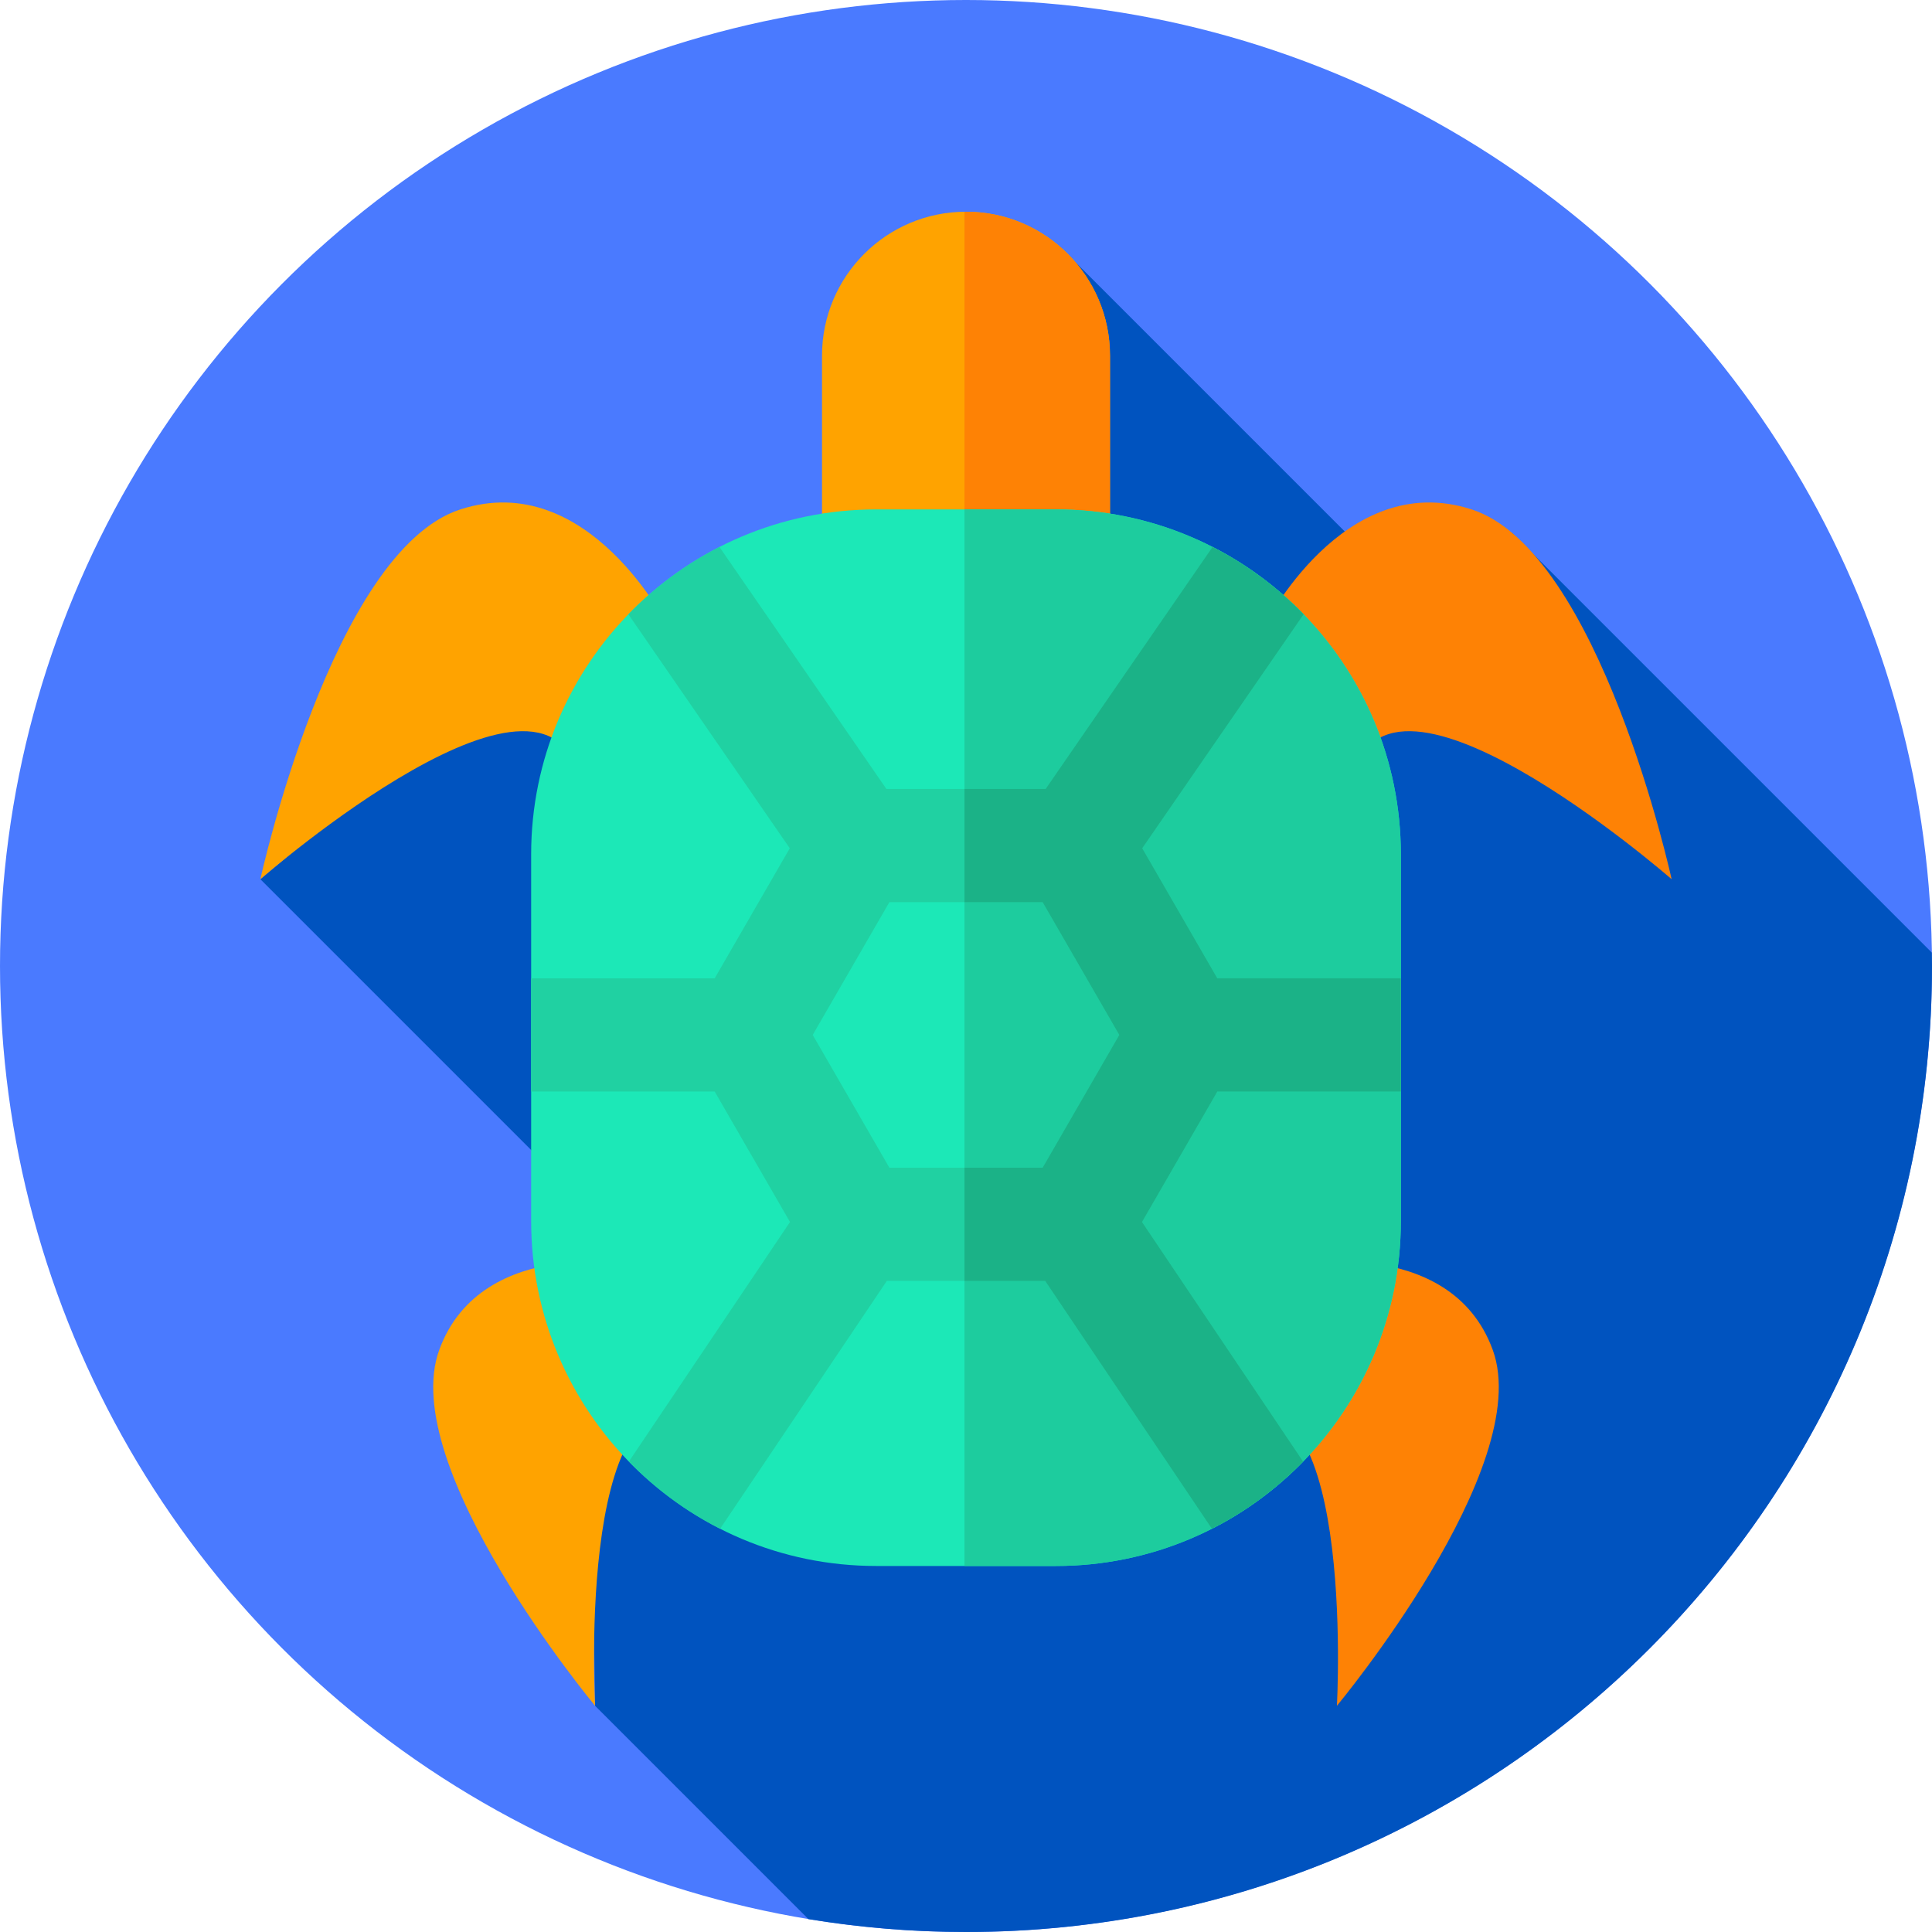 <svg id="Capa_1" enable-background="new 0 0 512 512" height="512" viewBox="0 0 512 512" width="512" xmlns="http://www.w3.org/2000/svg"><circle cx="256" cy="256" fill="#4a7aff" r="256"/><path d="m512 256c0-1.187-.029-2.366-.045-3.549l-111.224-111.224-12.822 31.16-107.106-107.106-120.291 140.436-15.631-36.717-75.881 64 86.649 86.649 2.055 132.405 56.537 56.537c13.592 2.23 27.537 3.409 41.759 3.409 141.385 0 256-114.615 256-256z" fill="#0053bf"/><path d="m177 166s-21-42-55-31-53 98-53 98 79-68.983 85-23.991z" fill="#ffa300"/><path d="m170.228 335.296s-42.535-8.554-53.832 22.47 41.309 94.288 41.309 94.288-5.395-96.752 30.8-75.568z" fill="#ffa300"/><path d="m335 166s21-42 55-31 53 98 53 98-79-68.983-85-23.991z" fill="#fe8205"/><path d="m341.772 335.296s42.535-8.554 53.832 22.47-41.309 94.288-41.309 94.288 5.395-96.752-30.8-75.568z" fill="#fe8205"/><path d="m294.158 153.861h-76.316v-59.595c0-21.074 17.084-38.158 38.158-38.158 21.074 0 38.158 17.084 38.158 38.158z" fill="#ffa300"/><path d="m294.158 94.266c0-21.074-17.084-38.158-38.158-38.158-.136 0-.269.009-.405.01v97.743h38.563z" fill="#fe8205"/><path d="m279.828 415h-47.656c-50.485 0-91.412-40.927-91.412-91.412v-97.176c0-50.485 40.927-91.412 91.412-91.412h47.656c50.486 0 91.412 40.927 91.412 91.412v97.176c0 50.485-40.927 91.412-91.412 91.412z" fill="#1ce8b7"/><path d="m279.828 135h-24.233v280h24.233c50.485 0 91.412-40.927 91.412-91.412v-97.176c0-50.485-40.927-91.412-91.412-91.412z" fill="#1dcc9e"/><path d="m371.24 289.268v-30h-48.637l-19.9-34.468 42.766-62c-6.975-7.196-15.119-13.251-24.131-17.852l-44.242 64.141h-42.191l-44.242-64.141c-9.012 4.601-17.156 10.657-24.131 17.852l42.765 62-19.9 34.468h-48.637v30h48.637l19.962 34.575-42.698 63.489c6.991 7.184 15.151 13.224 24.177 17.807l44.179-65.691h41.965l44.179 65.691c9.026-4.584 17.186-10.624 24.177-17.807l-42.698-63.489 19.962-34.575zm-94.929 20.18h-40.622l-20.311-35.18 20.311-35.18h40.622l20.311 35.18z" fill="#20d1a2"/><path d="m371.24 289.268v-30h-48.637l-19.9-34.468 42.766-62c-6.975-7.196-15.119-13.251-24.131-17.852l-44.242 64.141h-21.5v30h20.716l20.311 35.18-20.311 35.18h-20.716v30h21.387l44.179 65.691c9.026-4.584 17.186-10.624 24.177-17.807l-42.698-63.489 19.962-34.575h48.637z" fill="#1bb287"/></svg>